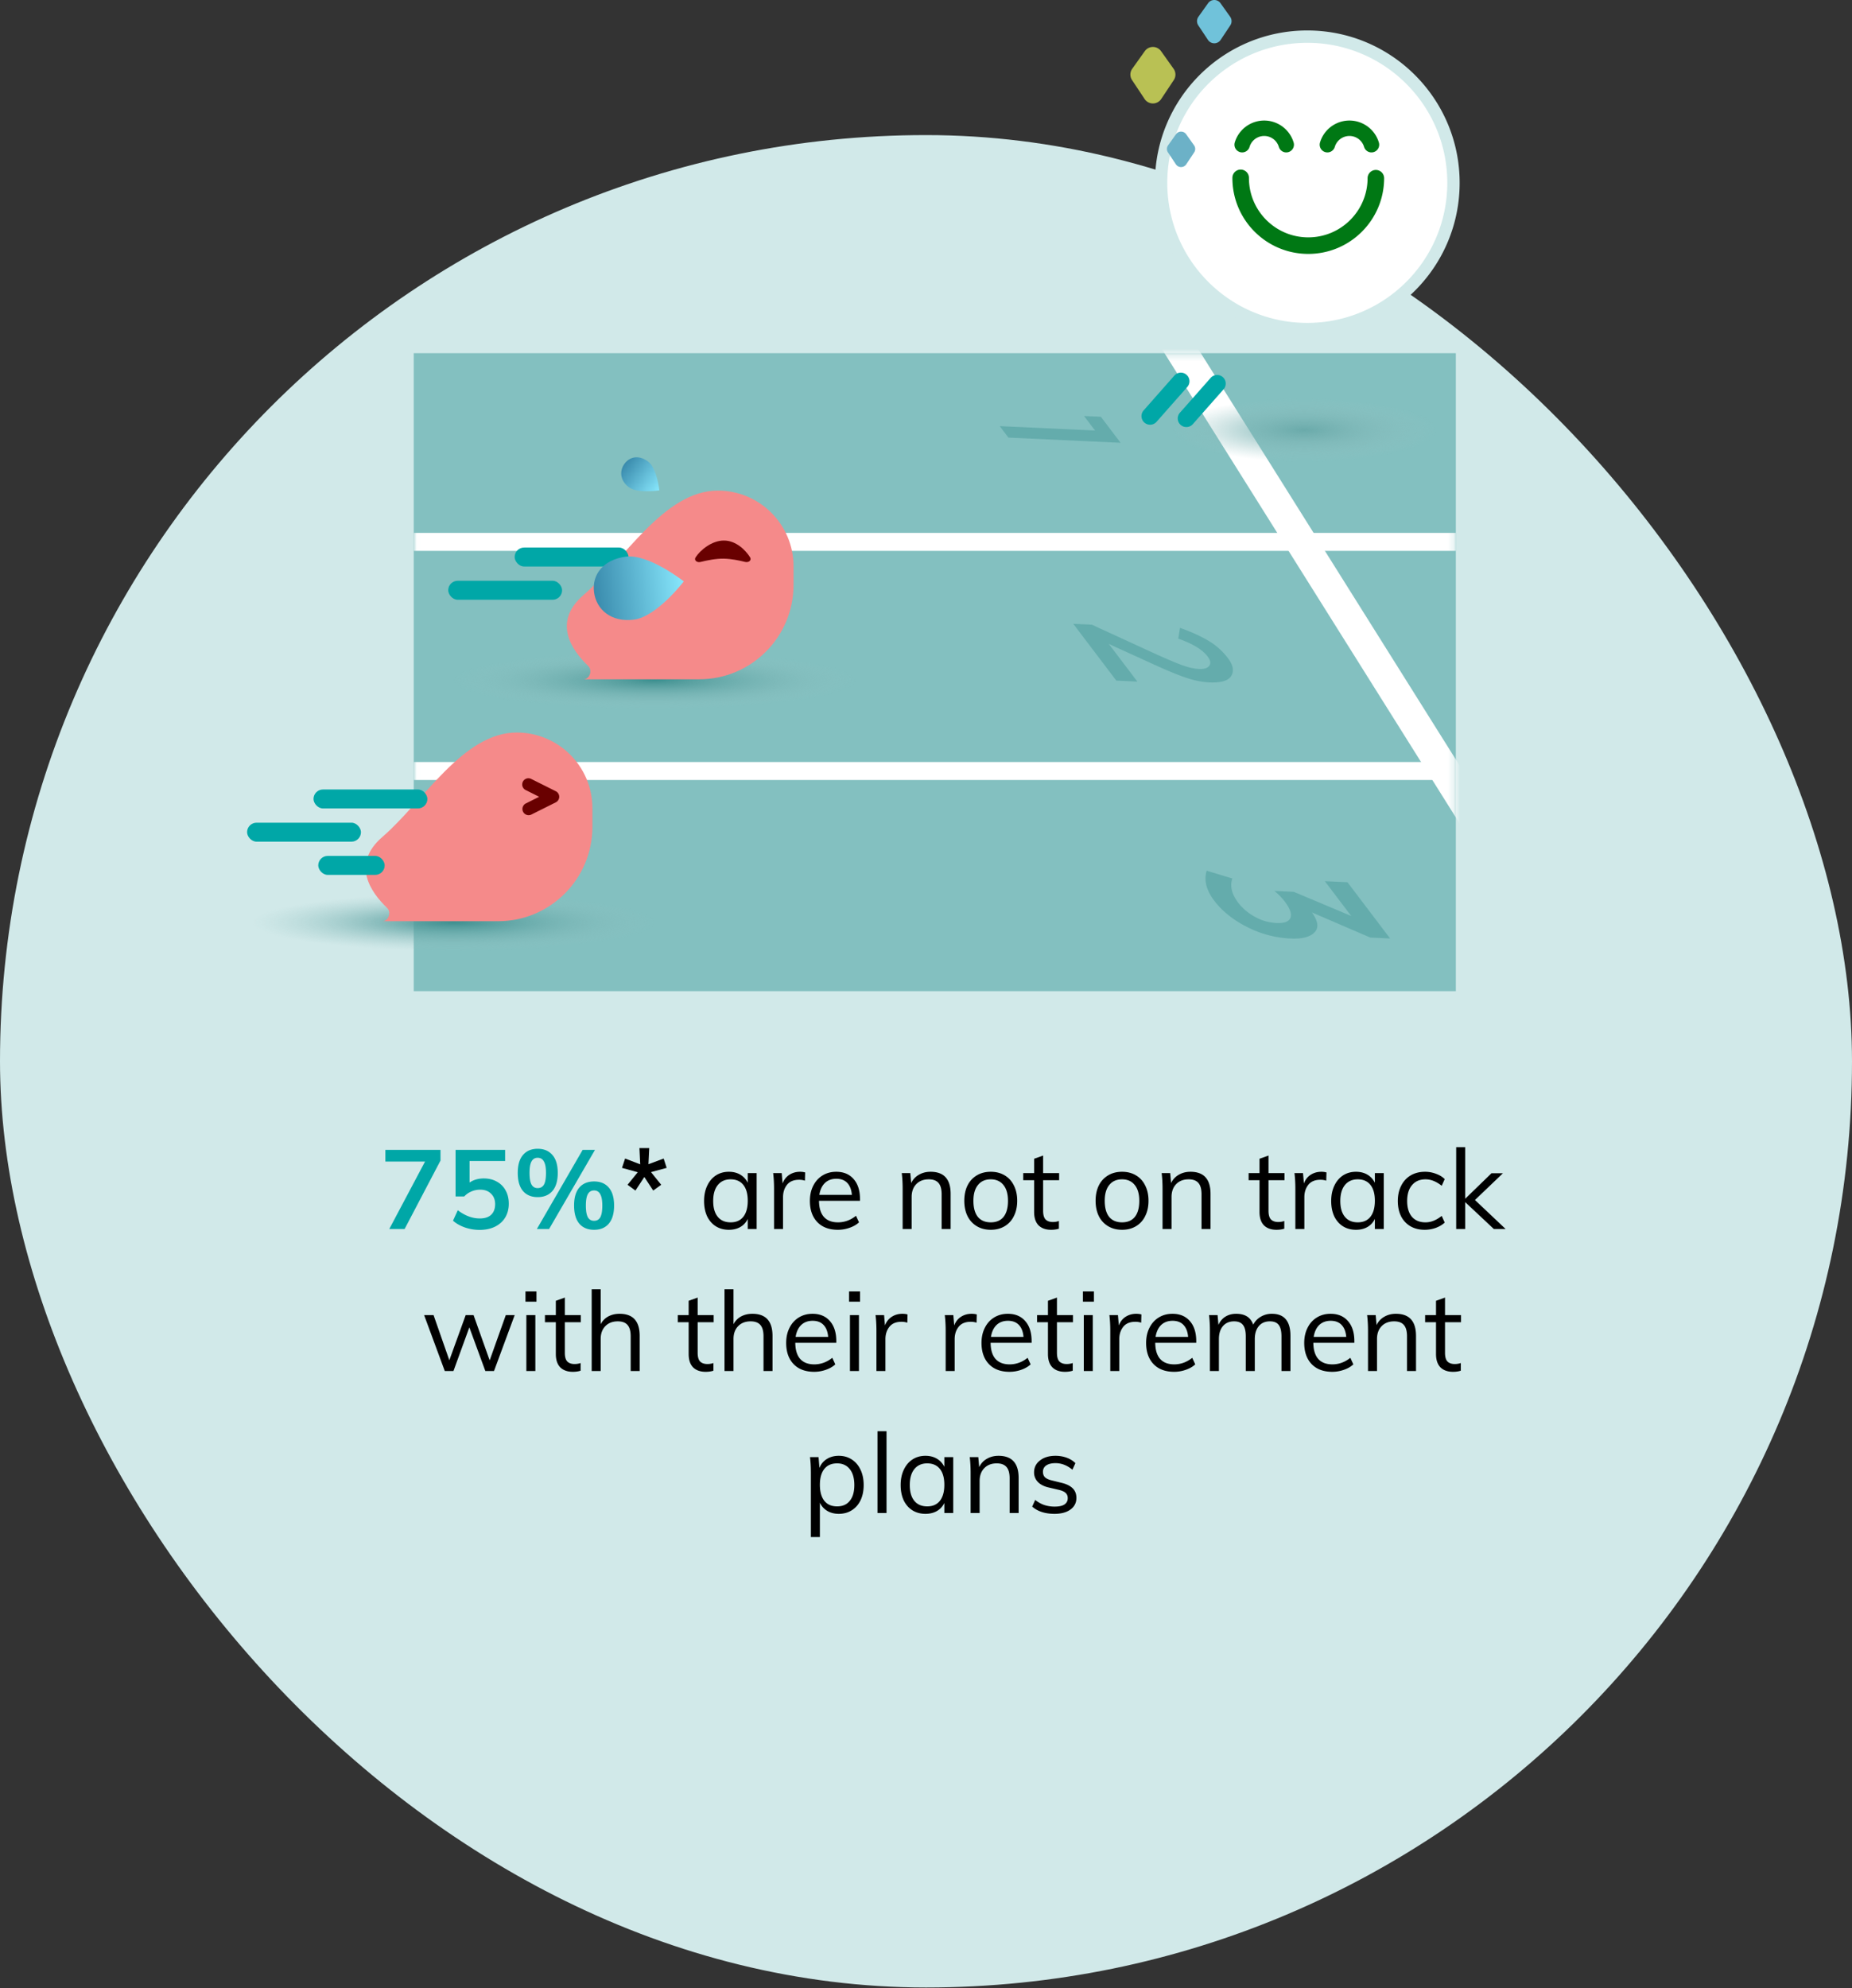 <svg xmlns="http://www.w3.org/2000/svg" width="300" height="322" fill="none" viewBox="0 0 300 322">
    <rect x="0" y="0" width="300" height="322" fill="#333333" stroke="none"/>
    <rect width="300" height="300" y="21.877" fill="#D1E9E9" rx="150"/>
    <path fill="#00A7A7" d="M62.427 186.225h8.928v1.728l-5.814 11.088h-2.484l5.796-10.926h-6.426v-1.89zm15.941 4.626c.804 0 1.512.174 2.124.522a3.499 3.499 0 0 1 1.422 1.44c.336.612.504 1.32.504 2.124 0 .84-.192 1.584-.576 2.232-.384.636-.936 1.134-1.656 1.494-.72.348-1.554.522-2.502.522a7.365 7.365 0 0 1-2.376-.396c-.78-.276-1.422-.642-1.926-1.098l.774-1.692c1.164.888 2.352 1.332 3.564 1.332.804 0 1.416-.198 1.836-.594.432-.408.648-.984.648-1.728 0-.708-.222-1.272-.666-1.692-.432-.432-1.014-.648-1.746-.648-.504 0-.978.096-1.422.288-.444.18-.834.45-1.17.81h-1.404v-7.542h8.028v1.8h-5.76v3.492c.648-.444 1.416-.666 2.304-.666zm8.723 3.024c-1.008 0-1.8-.33-2.376-.99-.564-.672-.846-1.65-.846-2.934 0-1.272.282-2.238.846-2.898.576-.672 1.368-1.008 2.376-1.008 1.02 0 1.818.336 2.394 1.008.576.66.864 1.626.864 2.898 0 1.284-.288 2.262-.864 2.934-.576.66-1.374.99-2.394.99zm1.854 5.166h-1.98l7.416-12.816h1.998l-7.434 12.816zm-1.854-6.624c.468 0 .81-.192 1.026-.576.216-.384.324-1.014.324-1.89 0-.852-.114-1.47-.342-1.854-.216-.396-.552-.594-1.008-.594-.444 0-.774.198-.99.594-.216.384-.324 1.002-.324 1.854 0 .864.108 1.494.324 1.89.216.384.546.576.99.576zm9.144 6.75c-1.02 0-1.818-.33-2.394-.99-.564-.672-.846-1.656-.846-2.952 0-1.272.282-2.238.846-2.898.576-.66 1.374-.99 2.394-.99s1.812.33 2.376.99c.576.66.864 1.632.864 2.916s-.288 2.262-.864 2.934c-.564.66-1.356.99-2.376.99zm0-1.458c.456 0 .792-.192 1.008-.576.216-.396.324-1.026.324-1.89 0-.852-.114-1.47-.342-1.854-.216-.396-.546-.594-.99-.594-.456 0-.792.198-1.008.594-.216.384-.324 1.002-.324 1.854 0 .864.108 1.494.324 1.89.216.384.552.576 1.008.576z"/>
    <path fill="#000" d="M102.933 192.813l-1.278-.936 1.656-2.034-2.556-.702.504-1.512 2.448.936-.126-2.628h1.584l-.126 2.61 2.466-.918.486 1.512-2.538.684 1.656 2.052-1.296.936-1.44-2.196-1.44 2.196zm19.633-2.826v9.054h-1.44v-1.638a2.907 2.907 0 0 1-1.206 1.314c-.528.3-1.146.45-1.854.45-.804 0-1.512-.192-2.124-.576-.6-.384-1.068-.924-1.404-1.62-.324-.708-.486-1.53-.486-2.466 0-.936.168-1.758.504-2.466.336-.72.804-1.278 1.404-1.674.612-.396 1.314-.594 2.106-.594.708 0 1.326.156 1.854.468.528.312.93.75 1.206 1.314v-1.566h1.44zm-4.212 7.974c.888 0 1.572-.3 2.052-.9.48-.612.72-1.476.72-2.592s-.24-1.974-.72-2.574c-.48-.6-1.164-.9-2.052-.9-.888 0-1.584.312-2.088.936-.492.612-.738 1.47-.738 2.574 0 1.104.246 1.956.738 2.556.492.6 1.188.9 2.088.9zm11.243-8.19c.3 0 .576.036.828.108l-.036 1.332a2.9 2.9 0 0 0-.954-.144c-.876 0-1.53.276-1.962.828-.42.54-.63 1.2-.63 1.98v5.166h-1.458v-6.516c0-.936-.048-1.782-.144-2.538h1.386l.144 1.674c.228-.612.594-1.08 1.098-1.404.504-.324 1.08-.486 1.728-.486zm9.712 4.698h-6.642c.012 1.152.276 2.022.792 2.61.528.588 1.29.882 2.286.882 1.056 0 2.028-.354 2.916-1.062l.486 1.062c-.396.372-.906.666-1.53.882a5.638 5.638 0 0 1-1.89.324c-1.416 0-2.526-.414-3.33-1.242-.804-.84-1.206-1.986-1.206-3.438 0-.924.18-1.74.54-2.448.36-.72.864-1.278 1.512-1.674.648-.396 1.386-.594 2.214-.594 1.2 0 2.142.396 2.826 1.188.684.78 1.026 1.86 1.026 3.24v.27zm-3.834-3.564c-.756 0-1.374.228-1.854.684-.468.456-.768 1.098-.9 1.926h5.274c-.072-.852-.324-1.5-.756-1.944-.42-.444-1.008-.666-1.764-.666zm15.259-1.134c2.172 0 3.258 1.194 3.258 3.582v5.688h-1.458v-5.616c0-.84-.168-1.452-.504-1.836-.336-.396-.864-.594-1.584-.594-.84 0-1.512.258-2.016.774s-.756 1.212-.756 2.088v5.184h-1.458v-6.516c0-.936-.048-1.782-.144-2.538h1.386l.144 1.62a2.95 2.95 0 0 1 1.242-1.35c.552-.324 1.182-.486 1.89-.486zm9.755 9.396c-.852 0-1.602-.192-2.25-.576a3.92 3.92 0 0 1-1.512-1.638c-.348-.708-.522-1.536-.522-2.484s.174-1.776.522-2.484a3.92 3.92 0 0 1 1.512-1.638c.648-.384 1.398-.576 2.25-.576.852 0 1.602.192 2.25.576.648.384 1.146.93 1.494 1.638.36.708.54 1.536.54 2.484s-.18 1.776-.54 2.484a3.806 3.806 0 0 1-1.494 1.638c-.648.384-1.398.576-2.25.576zm0-1.206c.9 0 1.59-.294 2.07-.882.48-.6.72-1.47.72-2.61 0-1.104-.246-1.956-.738-2.556-.492-.612-1.176-.918-2.052-.918-.888 0-1.578.306-2.07.918-.492.6-.738 1.452-.738 2.556 0 1.14.24 2.01.72 2.61.492.588 1.188.882 2.088.882zm8.483-6.822v4.95c0 .672.138 1.146.414 1.422.276.264.666.396 1.17.396.336 0 .66-.054.972-.162v1.242c-.372.12-.792.18-1.26.18-.864 0-1.542-.24-2.034-.72-.48-.492-.72-1.212-.72-2.16v-5.148h-1.764v-1.152h1.764v-2.322l1.458-.522v2.844h2.592v1.152h-2.592zm12.786 8.028c-.852 0-1.602-.192-2.25-.576a3.92 3.92 0 0 1-1.512-1.638c-.348-.708-.522-1.536-.522-2.484s.174-1.776.522-2.484a3.92 3.92 0 0 1 1.512-1.638c.648-.384 1.398-.576 2.25-.576.852 0 1.602.192 2.25.576.648.384 1.146.93 1.494 1.638.36.708.54 1.536.54 2.484s-.18 1.776-.54 2.484a3.806 3.806 0 0 1-1.494 1.638c-.648.384-1.398.576-2.25.576zm0-1.206c.9 0 1.59-.294 2.07-.882.48-.6.72-1.47.72-2.61 0-1.104-.246-1.956-.738-2.556-.492-.612-1.176-.918-2.052-.918-.888 0-1.578.306-2.07.918-.492.6-.738 1.452-.738 2.556 0 1.14.24 2.01.72 2.61.492.588 1.188.882 2.088.882zm11.075-8.19c2.172 0 3.258 1.194 3.258 3.582v5.688h-1.458v-5.616c0-.84-.168-1.452-.504-1.836-.336-.396-.864-.594-1.584-.594-.84 0-1.512.258-2.016.774s-.756 1.212-.756 2.088v5.184h-1.458v-6.516c0-.936-.048-1.782-.144-2.538h1.386l.144 1.62a2.95 2.95 0 0 1 1.242-1.35c.552-.324 1.182-.486 1.89-.486zm12.649 1.368v4.95c0 .672.138 1.146.414 1.422.276.264.666.396 1.17.396.336 0 .66-.054.972-.162v1.242c-.372.12-.792.18-1.26.18-.864 0-1.542-.24-2.034-.72-.48-.492-.72-1.212-.72-2.16v-5.148h-1.764v-1.152h1.764v-2.322l1.458-.522v2.844h2.592v1.152h-2.592zm8.561-1.368c.3 0 .576.036.828.108l-.036 1.332a2.9 2.9 0 0 0-.954-.144c-.876 0-1.53.276-1.962.828-.42.54-.63 1.2-.63 1.98v5.166h-1.458v-6.516c0-.936-.048-1.782-.144-2.538h1.386l.144 1.674c.228-.612.594-1.08 1.098-1.404.504-.324 1.08-.486 1.728-.486zm10.107.216v9.054h-1.44v-1.638a2.907 2.907 0 0 1-1.206 1.314c-.528.3-1.146.45-1.854.45-.804 0-1.512-.192-2.124-.576-.6-.384-1.068-.924-1.404-1.62-.324-.708-.486-1.53-.486-2.466 0-.936.168-1.758.504-2.466.336-.72.804-1.278 1.404-1.674.612-.396 1.314-.594 2.106-.594.708 0 1.326.156 1.854.468.528.312.93.75 1.206 1.314v-1.566h1.44zm-4.212 7.974c.888 0 1.572-.3 2.052-.9.48-.612.72-1.476.72-2.592s-.24-1.974-.72-2.574c-.48-.6-1.164-.9-2.052-.9-.888 0-1.584.312-2.088.936-.492.612-.738 1.47-.738 2.574 0 1.104.246 1.956.738 2.556.492.6 1.188.9 2.088.9zm10.829 1.206c-.876 0-1.644-.192-2.304-.576a3.945 3.945 0 0 1-1.512-1.62c-.348-.708-.522-1.53-.522-2.466 0-.936.18-1.758.54-2.466.36-.72.87-1.278 1.53-1.674.672-.396 1.452-.594 2.34-.594.612 0 1.2.108 1.764.324.576.204 1.05.492 1.422.864l-.486 1.08c-.456-.36-.9-.624-1.332-.792a3.46 3.46 0 0 0-1.296-.252c-.924 0-1.65.312-2.178.936-.528.612-.792 1.47-.792 2.574 0 1.092.258 1.944.774 2.556.528.6 1.26.9 2.196.9a3.46 3.46 0 0 0 1.296-.252c.432-.168.876-.432 1.332-.792l.486 1.08c-.384.36-.87.648-1.458.864a5.352 5.352 0 0 1-1.8.306zm13.125-.126h-1.908l-4.644-4.356v4.356h-1.458v-13.248h1.458v8.352l4.266-4.14h1.854l-4.536 4.338 4.968 4.698zM81.931 212.987h1.44l-3.348 9.054h-1.404l-2.592-7.074-2.574 7.074h-1.404l-3.348-9.054h1.53l2.556 7.308 2.646-7.308h1.278l2.61 7.326 2.61-7.326zm3.332 9.054v-9.054h1.458v9.054h-1.458zm-.144-12.888h1.782v1.656H85.12v-1.656zm6.377 4.986v4.95c0 .672.138 1.146.414 1.422.276.264.666.396 1.17.396.336 0 .66-.054.972-.162v1.242c-.372.12-.792.18-1.26.18-.864 0-1.542-.24-2.034-.72-.48-.492-.72-1.212-.72-2.16v-5.148h-1.764v-1.152h1.764v-2.322l1.458-.522v2.844h2.592v1.152h-2.592zm8.867-1.368c2.172 0 3.258 1.194 3.258 3.582v5.688h-1.458v-5.616c0-.84-.168-1.452-.504-1.836-.336-.396-.864-.594-1.584-.594-.84 0-1.512.258-2.016.774s-.756 1.212-.756 2.088v5.184h-1.458v-13.248h1.458v5.67a2.955 2.955 0 0 1 1.224-1.26c.54-.288 1.152-.432 1.836-.432zm12.649 1.368v4.95c0 .672.138 1.146.414 1.422.276.264.666.396 1.17.396.336 0 .66-.054.972-.162v1.242c-.372.12-.792.18-1.26.18-.864 0-1.542-.24-2.034-.72-.48-.492-.72-1.212-.72-2.16v-5.148h-1.764v-1.152h1.764v-2.322l1.458-.522v2.844h2.592v1.152h-2.592zm8.867-1.368c2.172 0 3.258 1.194 3.258 3.582v5.688h-1.458v-5.616c0-.84-.168-1.452-.504-1.836-.336-.396-.864-.594-1.584-.594-.84 0-1.512.258-2.016.774s-.756 1.212-.756 2.088v5.184h-1.458v-13.248h1.458v5.67a2.955 2.955 0 0 1 1.224-1.26c.54-.288 1.152-.432 1.836-.432zm13.589 4.698h-6.642c.012 1.152.276 2.022.792 2.61.528.588 1.29.882 2.286.882 1.056 0 2.028-.354 2.916-1.062l.486 1.062c-.396.372-.906.666-1.53.882a5.638 5.638 0 0 1-1.89.324c-1.416 0-2.526-.414-3.33-1.242-.804-.84-1.206-1.986-1.206-3.438 0-.924.18-1.74.54-2.448.36-.72.864-1.278 1.512-1.674.648-.396 1.386-.594 2.214-.594 1.2 0 2.142.396 2.826 1.188.684.78 1.026 1.86 1.026 3.24v.27zm-3.834-3.564c-.756 0-1.374.228-1.854.684-.468.456-.768 1.098-.9 1.926h5.274c-.072-.852-.324-1.5-.756-1.944-.42-.444-1.008-.666-1.764-.666zm6.047 8.136v-9.054h1.458v9.054h-1.458zm-.144-12.888h1.782v1.656h-1.782v-1.656zm8.645 3.618c.3 0 .576.036.828.108l-.036 1.332a2.9 2.9 0 0 0-.954-.144c-.876 0-1.53.276-1.962.828-.42.54-.63 1.2-.63 1.98v5.166h-1.458v-6.516c0-.936-.048-1.782-.144-2.538h1.386l.144 1.674c.228-.612.594-1.08 1.098-1.404.504-.324 1.08-.486 1.728-.486zm11.215 0c.3 0 .576.036.828.108l-.036 1.332a2.9 2.9 0 0 0-.954-.144c-.876 0-1.53.276-1.962.828-.42.54-.63 1.2-.63 1.98v5.166h-1.458v-6.516c0-.936-.048-1.782-.144-2.538h1.386l.144 1.674c.228-.612.594-1.08 1.098-1.404.504-.324 1.08-.486 1.728-.486zm9.712 4.698h-6.642c.012 1.152.276 2.022.792 2.61.528.588 1.29.882 2.286.882 1.056 0 2.028-.354 2.916-1.062l.486 1.062c-.396.372-.906.666-1.53.882a5.638 5.638 0 0 1-1.89.324c-1.416 0-2.526-.414-3.33-1.242-.804-.84-1.206-1.986-1.206-3.438 0-.924.18-1.74.54-2.448.36-.72.864-1.278 1.512-1.674.648-.396 1.386-.594 2.214-.594 1.2 0 2.142.396 2.826 1.188.684.78 1.026 1.86 1.026 3.24v.27zm-3.834-3.564c-.756 0-1.374.228-1.854.684-.468.456-.768 1.098-.9 1.926h5.274c-.072-.852-.324-1.5-.756-1.944-.42-.444-1.008-.666-1.764-.666zm7.938.234v4.95c0 .672.138 1.146.414 1.422.276.264.666.396 1.17.396.336 0 .66-.054.972-.162v1.242c-.372.12-.792.18-1.26.18-.864 0-1.542-.24-2.034-.72-.48-.492-.72-1.212-.72-2.16v-5.148h-1.764v-1.152h1.764v-2.322l1.458-.522v2.844h2.592v1.152h-2.592zm4.349 7.902v-9.054h1.458v9.054h-1.458zm-.144-12.888h1.782v1.656h-1.782v-1.656zm8.645 3.618c.3 0 .576.036.828.108l-.036 1.332a2.9 2.9 0 0 0-.954-.144c-.876 0-1.53.276-1.962.828-.42.54-.63 1.2-.63 1.98v5.166h-1.458v-6.516c0-.936-.048-1.782-.144-2.538h1.386l.144 1.674c.228-.612.594-1.08 1.098-1.404.504-.324 1.08-.486 1.728-.486zm9.712 4.698h-6.642c.012 1.152.276 2.022.792 2.61.528.588 1.29.882 2.286.882 1.056 0 2.028-.354 2.916-1.062l.486 1.062c-.396.372-.906.666-1.53.882a5.638 5.638 0 0 1-1.89.324c-1.416 0-2.526-.414-3.33-1.242-.804-.84-1.206-1.986-1.206-3.438 0-.924.18-1.74.54-2.448.36-.72.864-1.278 1.512-1.674.648-.396 1.386-.594 2.214-.594 1.2 0 2.142.396 2.826 1.188.684.78 1.026 1.86 1.026 3.24v.27zm-3.834-3.564c-.756 0-1.374.228-1.854.684-.468.456-.768 1.098-.9 1.926h5.274c-.072-.852-.324-1.5-.756-1.944-.42-.444-1.008-.666-1.764-.666zm16.091-1.134c2.004 0 3.006 1.194 3.006 3.582v5.688h-1.458v-5.616c0-.852-.15-1.47-.45-1.854-.288-.384-.762-.576-1.422-.576-.768 0-1.368.258-1.8.774-.432.516-.648 1.218-.648 2.106v5.166h-1.458v-5.616c0-.84-.15-1.452-.45-1.836-.3-.396-.78-.594-1.44-.594-.768 0-1.374.258-1.818.774-.432.516-.648 1.218-.648 2.106v5.166h-1.458v-6.516c0-.936-.048-1.782-.144-2.538h1.386l.144 1.584c.252-.576.624-1.02 1.116-1.332.504-.312 1.086-.468 1.746-.468.72 0 1.308.144 1.764.432.456.288.792.732 1.008 1.332.276-.54.678-.966 1.206-1.278a3.465 3.465 0 0 1 1.818-.486zm13.354 4.698h-6.642c.012 1.152.276 2.022.792 2.61.528.588 1.29.882 2.286.882 1.056 0 2.028-.354 2.916-1.062l.486 1.062c-.396.372-.906.666-1.53.882a5.638 5.638 0 0 1-1.89.324c-1.416 0-2.526-.414-3.33-1.242-.804-.84-1.206-1.986-1.206-3.438 0-.924.18-1.74.54-2.448.36-.72.864-1.278 1.512-1.674.648-.396 1.386-.594 2.214-.594 1.2 0 2.142.396 2.826 1.188.684.78 1.026 1.86 1.026 3.24v.27zm-3.834-3.564c-.756 0-1.374.228-1.854.684-.468.456-.768 1.098-.9 1.926h5.274c-.072-.852-.324-1.5-.756-1.944-.42-.444-1.008-.666-1.764-.666zm10.565-1.134c2.172 0 3.258 1.194 3.258 3.582v5.688h-1.458v-5.616c0-.84-.168-1.452-.504-1.836-.336-.396-.864-.594-1.584-.594-.84 0-1.512.258-2.016.774s-.756 1.212-.756 2.088v5.184h-1.458v-6.516c0-.936-.048-1.782-.144-2.538h1.386l.144 1.62a2.95 2.95 0 0 1 1.242-1.35c.552-.324 1.182-.486 1.89-.486zm7.956 1.368v4.95c0 .672.138 1.146.414 1.422.276.264.666.396 1.17.396.336 0 .66-.054.972-.162v1.242c-.372.12-.792.18-1.26.18-.864 0-1.542-.24-2.034-.72-.48-.492-.72-1.212-.72-2.16v-5.148h-1.764v-1.152h1.764v-2.322l1.458-.522v2.844h2.592v1.152h-2.592zm-98.202 21.632c.792 0 1.494.198 2.106.594.612.396 1.086.954 1.422 1.674.336.708.504 1.53.504 2.466 0 .936-.168 1.758-.504 2.466-.336.696-.81 1.236-1.422 1.62-.6.384-1.302.576-2.106.576-.708 0-1.326-.156-1.854-.468a3.025 3.025 0 0 1-1.206-1.332v5.562h-1.458v-10.404c0-.936-.048-1.782-.144-2.538h1.386l.144 1.746a2.94 2.94 0 0 1 1.188-1.44c.552-.348 1.2-.522 1.944-.522zm-.27 8.19c.888 0 1.572-.3 2.052-.9.492-.6.738-1.452.738-2.556s-.246-1.962-.738-2.574c-.492-.624-1.176-.936-2.052-.936-.9 0-1.59.3-2.07.9-.48.6-.72 1.458-.72 2.574 0 1.116.24 1.98.72 2.592.48.6 1.17.9 2.07.9zm6.545 1.08v-13.248h1.458v13.248h-1.458zm12.263-9.054v9.054h-1.44v-1.638a2.907 2.907 0 0 1-1.206 1.314c-.528.3-1.146.45-1.854.45-.804 0-1.512-.192-2.124-.576-.6-.384-1.068-.924-1.404-1.62-.324-.708-.486-1.53-.486-2.466 0-.936.168-1.758.504-2.466.336-.72.804-1.278 1.404-1.674.612-.396 1.314-.594 2.106-.594.708 0 1.326.156 1.854.468.528.312.93.75 1.206 1.314v-1.566h1.44zm-4.212 7.974c.888 0 1.572-.3 2.052-.9.48-.612.72-1.476.72-2.592s-.24-1.974-.72-2.574c-.48-.6-1.164-.9-2.052-.9-.888 0-1.584.312-2.088.936-.492.612-.738 1.47-.738 2.574 0 1.104.246 1.956.738 2.556.492.6 1.188.9 2.088.9zm11.549-8.19c2.172 0 3.258 1.194 3.258 3.582v5.688h-1.458v-5.616c0-.84-.168-1.452-.504-1.836-.336-.396-.864-.594-1.584-.594-.84 0-1.512.258-2.016.774s-.756 1.212-.756 2.088v5.184h-1.458v-6.516c0-.936-.048-1.782-.144-2.538h1.386l.144 1.62a2.95 2.95 0 0 1 1.242-1.35c.552-.324 1.182-.486 1.89-.486zm9.072 9.396c-1.524 0-2.73-.39-3.618-1.17l.486-1.08c.492.384.99.66 1.494.828a5.331 5.331 0 0 0 1.692.252c.684 0 1.2-.114 1.548-.342.36-.24.54-.582.54-1.026 0-.36-.12-.648-.36-.864-.24-.216-.636-.384-1.188-.504l-1.53-.36c-.756-.168-1.344-.468-1.764-.9a2.176 2.176 0 0 1-.612-1.548c0-.792.318-1.434.954-1.926.636-.504 1.476-.756 2.52-.756.636 0 1.236.102 1.8.306a3.81 3.81 0 0 1 1.422.882l-.486 1.062c-.852-.708-1.764-1.062-2.736-1.062-.648 0-1.152.126-1.512.378-.348.24-.522.582-.522 1.026 0 .372.108.666.324.882.228.216.588.384 1.08.504l1.53.378c.84.192 1.464.492 1.872.9.408.396.612.918.612 1.566 0 .78-.318 1.404-.954 1.872-.636.468-1.5.702-2.592.702z"/>
    <path fill="#83C0C0" d="M67.019 57.199h168.808v103.322H67.019z"/>
    <mask id="a" width="169" height="104" x="67" y="57" maskUnits="userSpaceOnUse">
        <path fill="#00A7A7" d="M67.019 57.199h168.808v103.322H67.019z"/>
    </mask>
    <g fill="#fff" mask="url(#a)">
        <path d="M164.379 9.176l89.742 142.977-4.224 2.651-89.742-142.977 4.224-2.651z"/>
        <path d="M67.019 86.303h168.808v2.91H67.019zM67.019 123.412h168.808v2.91H67.019z"/>
    </g>
    <path fill="#64ACAC" d="M178.326 67.496l3.195 4.213-18.171-.839-1.409-1.857 15.442.712-1.786-2.355 2.729.126zM186.39 105.546c2.138.978 3.765 1.678 4.881 2.101 1.116.422 2.096.653 2.94.692.845.039 1.403-.133 1.674-.517.292-.382.2-.888-.277-1.516-.836-1.103-2.416-2.061-4.74-2.874l.273-1.751c1.834.654 3.371 1.35 4.609 2.088a11.021 11.021 0 0 1 3.142 2.8c.856 1.128 1.042 2.09.559 2.885-.464.795-1.661 1.148-3.591 1.059-1.085-.05-2.257-.277-3.514-.682-1.258-.404-3.025-1.123-5.303-2.157l-7.429-3.387 4.626 6.098-3.408-.157-6.974-9.196 3.015.139 9.517 4.375zM214.607 142.71l3.665.169 6.908 9.108-3.211-.148-9.452-4.068c1.011 1.422 1.146 2.503.405 3.243-.719.74-2.009 1.067-3.87.981a17.117 17.117 0 0 1-7.097-1.896c-2.231-1.134-3.987-2.548-5.271-4.24-1.284-1.693-1.69-3.309-1.218-4.849l4.16 1.267c-.428 1.212-.112 2.516.946 3.912.687.905 1.576 1.663 2.666 2.272a7.961 7.961 0 0 0 3.538 1.023c1.257.058 2.01-.223 2.259-.842.249-.619-.066-1.507-.944-2.665a10.231 10.231 0 0 0-1.65-1.688l3.141.145 9.298 3.91-4.273-5.634z"/>
    <ellipse cx="73.459" cy="149.376" fill="url(#b)" rx="32.664" ry="4.611"/>
    <path fill="#F58A8A" d="M61.944 135.542c6.609-5.696 13.032-16.909 21.756-16.909 6.773 0 12.263 5.49 12.263 12.263v3.017c0 8.439-6.841 15.28-15.28 15.28h-18.74c1.003 0 1.486-1.463.762-2.155-2.712-2.589-5.827-7.13-.761-11.496z"/>
    <path fill="#690000" fill-rule="evenodd" d="M84.696 126.596a1.006 1.006 0 0 1 1.348-.449l3.99 1.994a1.007 1.007 0 0 1 0 1.799l-3.99 1.994a1.006 1.006 0 0 1-.899-1.798l2.191-1.095-2.19-1.096a1.005 1.005 0 0 1-.45-1.349z" clip-rule="evenodd"/>
    <rect width="18.446" height="3.074" x="50.784" y="127.856" fill="#00A7A7" rx="1.537"/>
    <rect width="18.446" height="3.074" x="40.024" y="133.236" fill="#00A7A7" rx="1.537"/>
    <rect width="10.76" height="3.074" x="51.552" y="138.616" fill="#00A7A7" rx="1.537"/>
    <ellipse cx="106.038" cy="110.196" fill="url(#c)" rx="32.664" ry="4.611"/>
    <path fill="#F58A8A" d="M94.523 96.362c6.609-5.696 13.032-16.909 21.757-16.909 6.772 0 12.262 5.49 12.262 12.262v3.018c0 8.439-6.841 15.28-15.28 15.28H94.523c1.002 0 1.486-1.463.76-2.155-2.711-2.589-5.826-7.13-.76-11.496z"/>
    <rect width="18.446" height="3.074" x="83.366" y="88.676" fill="#00A7A7" rx="1.537"/>
    <rect width="18.446" height="3.074" x="72.606" y="94.056" fill="#00A7A7" rx="1.537"/>
    <path fill="#690000" d="M117.263 87.54c-1.989 0-3.855 1.587-4.582 2.716-.31.481.22.9.795.755 1.015-.255 2.52-.563 3.787-.536 1.206.026 2.518.298 3.432.53.577.146 1.113-.274.804-.76-.714-1.125-2.254-2.705-4.236-2.705z"/>
    <path fill="url(#d)" d="M102.694 100.349c-3.703.471-6.108-1.637-6.467-4.453-.359-2.816 1.464-5.273 5.168-5.745 3.704-.472 9.37 4.009 9.37 4.009s-4.367 5.717-8.071 6.189z"/>
    <path fill="url(#e)" d="M101.849 78.893c-1.442-1.095-1.527-2.68-.66-3.823.868-1.142 2.36-1.408 3.802-.313 1.442 1.096 1.816 4.654 1.816 4.654s-3.516.577-4.958-.518z"/>
    <ellipse cx="211.299" cy="69.64" fill="url(#f)" rx="21.409" ry="5.12"/>
    <path fill="#fff" stroke="#D1E9E9" stroke-width="2" d="M211.828 5.934c-13.078-.036-23.709 10.536-23.745 23.615-.023 8.21 4.137 15.456 10.468 19.72a23.57 23.57 0 0 0 13.147 4.025c4.53.013 8.77-1.25 12.376-3.448 6.796-4.144 11.346-11.62 11.369-20.167.036-13.078-10.537-23.71-23.615-23.745z"/>
    <path fill="#6CB1C7" d="M189.197 24.683a1.012 1.012 0 0 1 .018-1.148l1.278-1.794a1.012 1.012 0 0 1 1.649 0l1.278 1.794c.243.342.251.798.018 1.148l-1.277 1.922a1.013 1.013 0 0 1-1.687 0l-1.277-1.922z"/>
    <path fill="#B9C154" d="M183.377 12.969a1.613 1.613 0 0 1 .029-1.83l2.036-2.858a1.615 1.615 0 0 1 2.63 0l2.035 2.858c.388.545.4 1.273.03 1.83l-2.036 3.064a1.614 1.614 0 0 1-2.689 0l-2.035-3.064z"/>
    <path fill="#70C2DA" d="M194.11 4.111a1.235 1.235 0 0 1 .023-1.402l1.56-2.19a1.236 1.236 0 0 1 2.014 0l1.56 2.19c.298.418.307.975.023 1.402l-1.56 2.348a1.237 1.237 0 0 1-2.06 0l-1.56-2.348z"/>
    <path fill="#007814" fill-rule="evenodd" d="M200.977 27.462a1.34 1.34 0 0 1 1.336 1.344c-.015 5.307 4.276 9.62 9.583 9.635 5.307.015 9.62-4.275 9.635-9.582a1.34 1.34 0 0 1 2.68.007c-.019 6.787-5.536 12.274-12.323 12.255-6.787-.019-12.274-5.536-12.255-12.323a1.34 1.34 0 0 1 1.344-1.336z" clip-rule="evenodd"/>
    <path fill="#00A7A7" fill-rule="evenodd" d="M198.081 61.077c.578.51.633 1.393.123 1.971l-5.007 5.673a1.397 1.397 0 0 1-2.094-1.848l5.007-5.673a1.397 1.397 0 0 1 1.971-.123zM192.206 60.699c.578.51.633 1.393.122 1.97l-5.007 5.674a1.397 1.397 0 0 1-2.094-1.848l5.008-5.673a1.396 1.396 0 0 1 1.971-.123z" clip-rule="evenodd"/>
    <path stroke="#007814" stroke-linecap="round" stroke-width="2.5" d="M201.213 23.433a3.725 3.725 0 0 1 7.14 0M215.021 23.433a3.725 3.725 0 0 1 7.14 0"/>
    <defs>
        <radialGradient id="b" cx="0" cy="0" r="1" gradientTransform="matrix(0 4.611 -32.664 0 73.46 149.376)" gradientUnits="userSpaceOnUse">
            <stop stop-color="#3E8F8F"/>
            <stop offset="1" stop-color="#97C4C4" stop-opacity="0"/>
        </radialGradient>
        <radialGradient id="c" cx="0" cy="0" r="1" gradientTransform="matrix(0 4.611 -32.664 0 106.038 110.196)" gradientUnits="userSpaceOnUse">
            <stop stop-color="#3E8F8F"/>
            <stop offset="1" stop-color="#97C4C4" stop-opacity="0"/>
        </radialGradient>
        <linearGradient id="d" x1="111.316" x2="95.987" y1="94.225" y2="96.178" gradientUnits="userSpaceOnUse">
            <stop stop-color="#8AEAFF"/>
            <stop offset="1" stop-color="#3889AB"/>
        </linearGradient>
        <linearGradient id="e" x1="106.973" x2="101.007" y1="79.624" y2="75.091" gradientUnits="userSpaceOnUse">
            <stop stop-color="#8AEAFF"/>
            <stop offset="1" stop-color="#3889AB"/>
        </linearGradient>
        <radialGradient id="f" cx="0" cy="0" r="1" gradientTransform="matrix(0 5.12 -21.409 0 211.299 69.64)" gradientUnits="userSpaceOnUse">
            <stop stop-color="#6AAAAA"/>
            <stop offset="1" stop-color="#97C4C4" stop-opacity="0"/>
        </radialGradient>
    </defs>
</svg>
